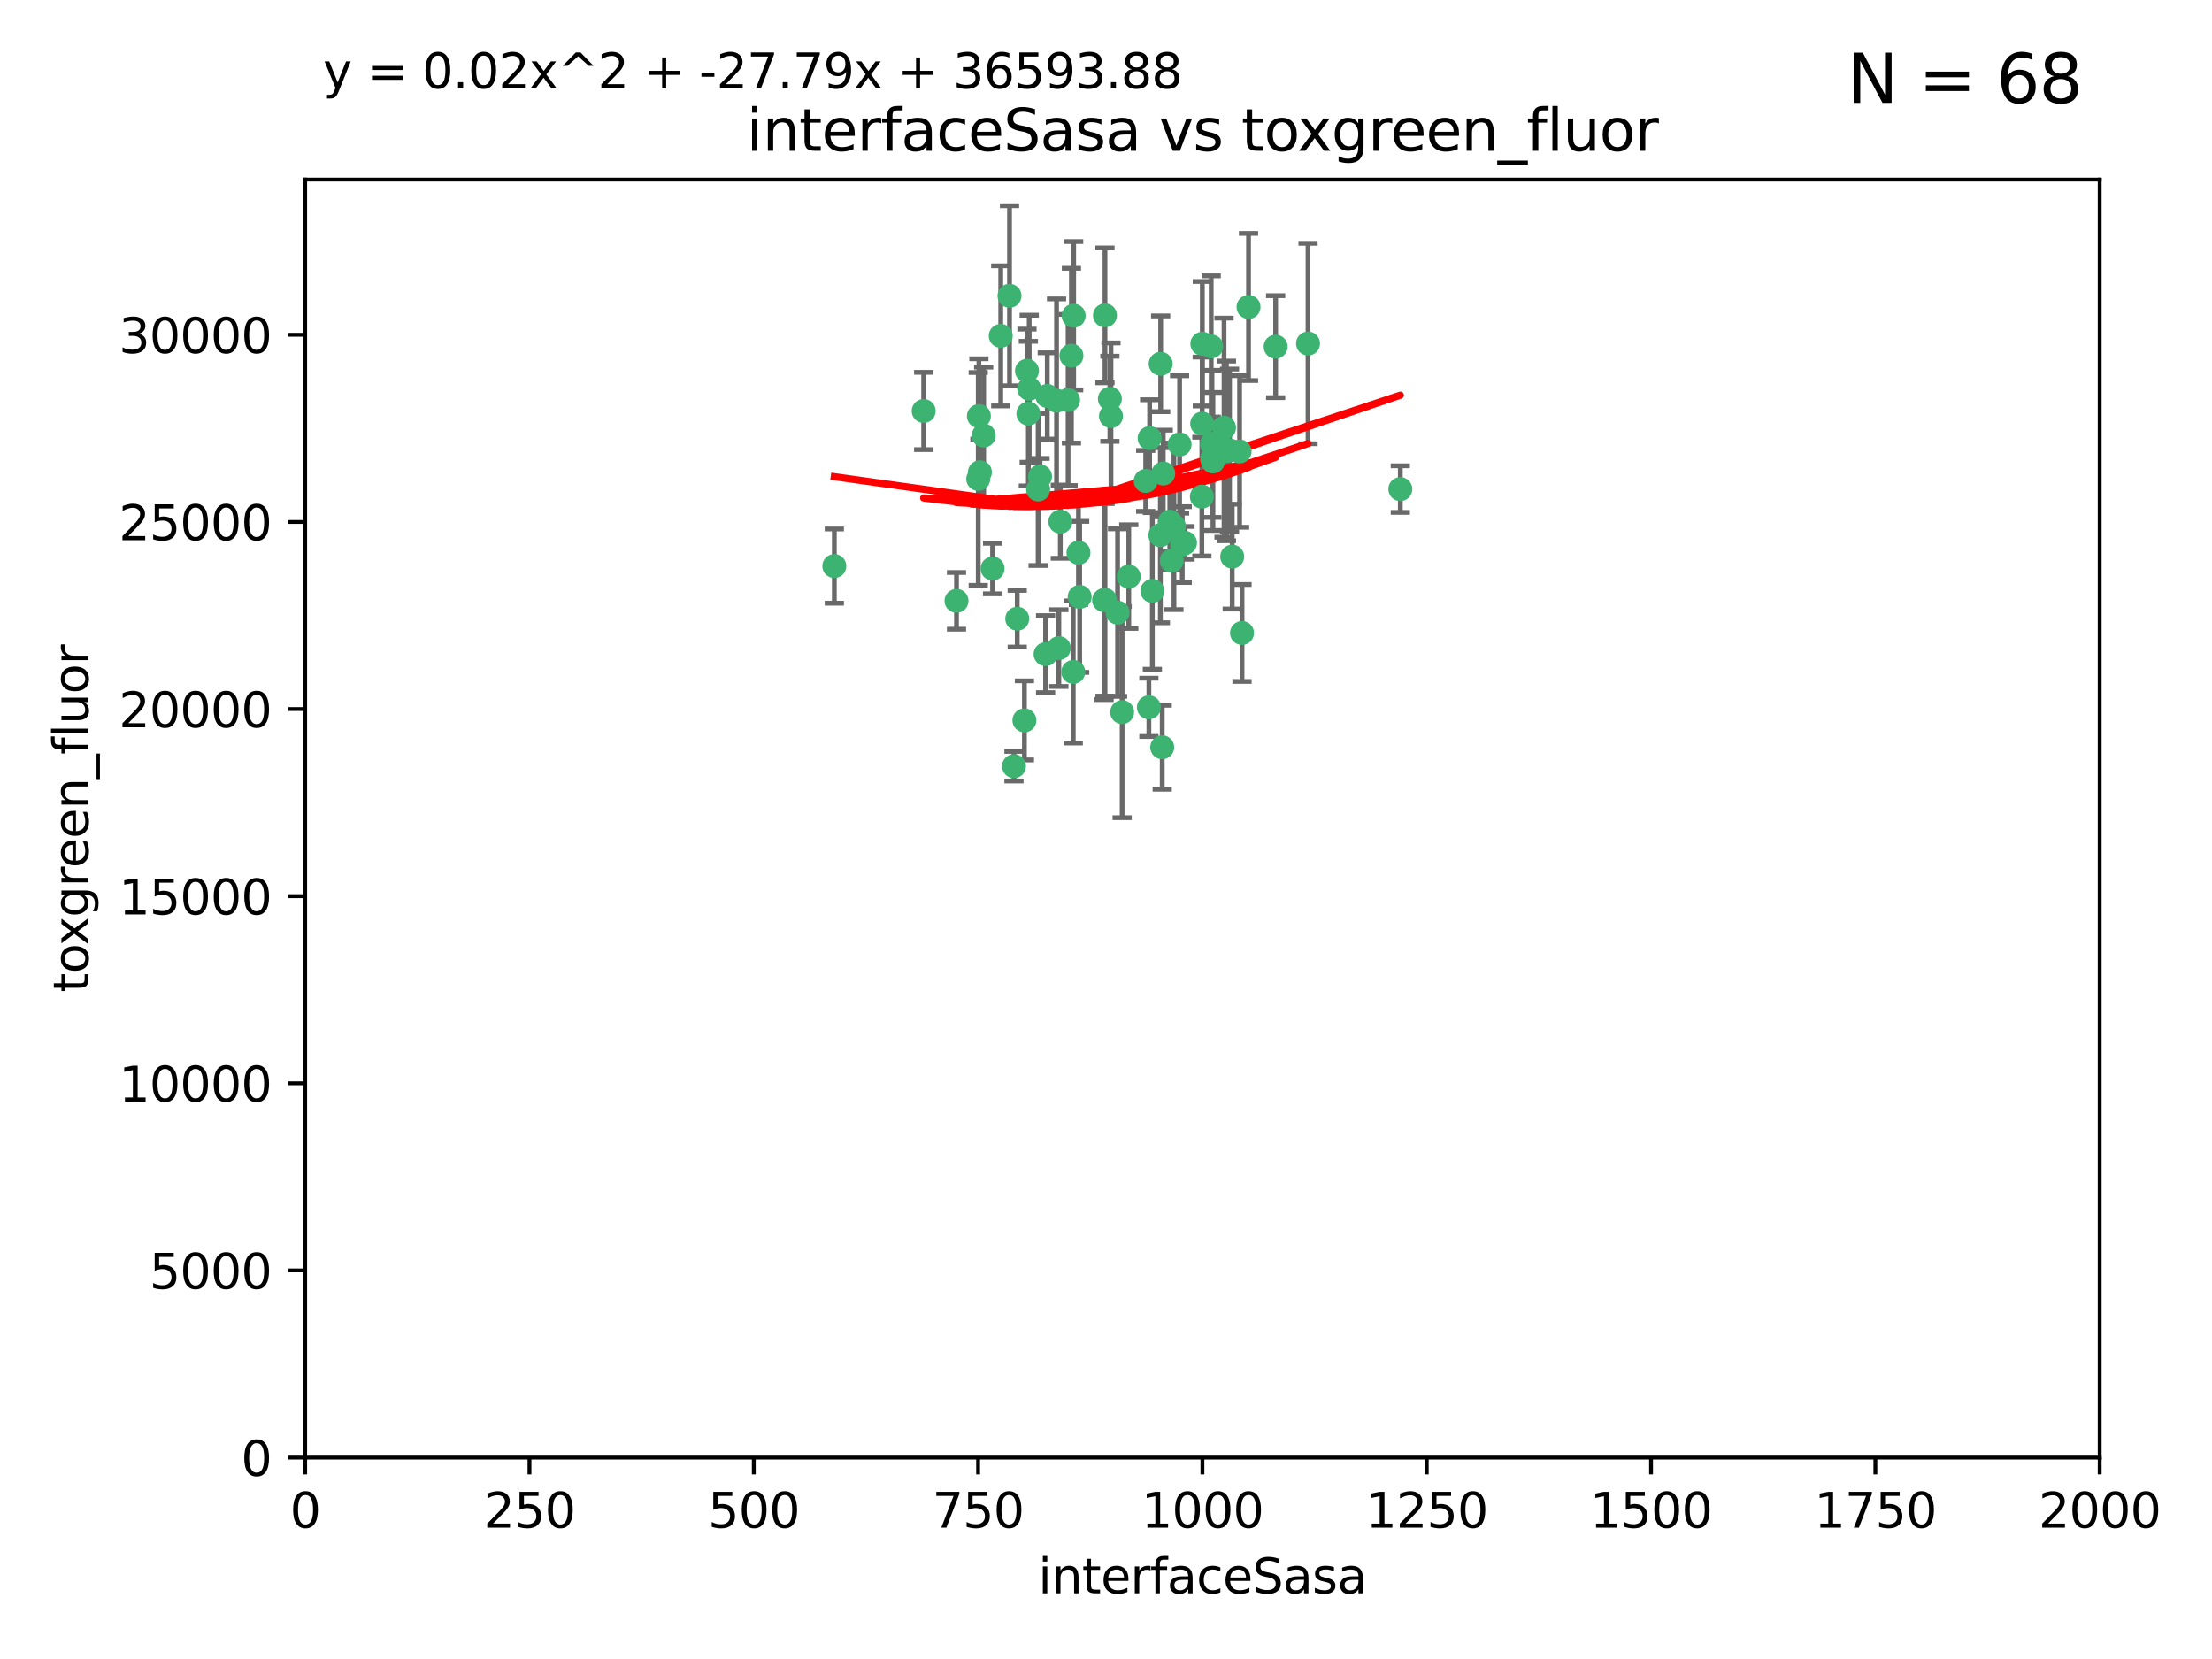 <?xml version="1.0" encoding="utf-8" standalone="no"?>
<!DOCTYPE svg PUBLIC "-//W3C//DTD SVG 1.1//EN"
  "http://www.w3.org/Graphics/SVG/1.1/DTD/svg11.dtd">
<svg xmlns:xlink="http://www.w3.org/1999/xlink" width="460.8pt" height="345.6pt" viewBox="0 0 460.8 345.6" xmlns="http://www.w3.org/2000/svg" version="1.1">
 <defs>
  <style type="text/css">*{stroke-linejoin: round; stroke-linecap: butt}</style>
 </defs>
 <g id="figure_1">
  <g id="patch_1">
   <path d="M 0 345.6 
L 460.8 345.6 
L 460.8 0 
L 0 0 
z
" style="fill: #ffffff"/>
  </g>
  <g id="axes_1">
   <g id="patch_2">
    <path d="M 63.571 303.64 
L 437.4 303.64 
L 437.4 37.411 
L 63.571 37.411 
z
" style="fill: #ffffff"/>
   </g>
   <g id="PathCollection_1">
    <defs>
     <path id="m7aaf7d4203" d="M 0 1.118 
C 0.297 1.118 0.581 1 0.791 0.791 
C 1 0.581 1.118 0.297 1.118 0 
C 1.118 -0.297 1 -0.581 0.791 -0.791 
C 0.581 -1 0.297 -1.118 0 -1.118 
C -0.297 -1.118 -0.581 -1 -0.791 -0.791 
C -1 -0.581 -1.118 -0.297 -1.118 0 
C -1.118 0.297 -1 0.581 -0.791 0.791 
C -0.581 1 -0.297 1.118 0 1.118 
z
" style="stroke: #3cb371"/>
    </defs>
    <g clip-path="url(#p9180a343c2)">
     <use xlink:href="#m7aaf7d4203" x="243.693" y="108.677" style="fill: #3cb371; stroke: #3cb371"/>
     <use xlink:href="#m7aaf7d4203" x="272.484" y="71.562" style="fill: #3cb371; stroke: #3cb371"/>
     <use xlink:href="#m7aaf7d4203" x="242.323" y="98.642" style="fill: #3cb371; stroke: #3cb371"/>
     <use xlink:href="#m7aaf7d4203" x="231.435" y="86.676" style="fill: #3cb371; stroke: #3cb371"/>
     <use xlink:href="#m7aaf7d4203" x="239.489" y="91.274" style="fill: #3cb371; stroke: #3cb371"/>
     <use xlink:href="#m7aaf7d4203" x="250.437" y="88.246" style="fill: #3cb371; stroke: #3cb371"/>
     <use xlink:href="#m7aaf7d4203" x="218.168" y="82.485" style="fill: #3cb371; stroke: #3cb371"/>
     <use xlink:href="#m7aaf7d4203" x="265.738" y="72.221" style="fill: #3cb371; stroke: #3cb371"/>
     <use xlink:href="#m7aaf7d4203" x="254.987" y="89.097" style="fill: #3cb371; stroke: #3cb371"/>
     <use xlink:href="#m7aaf7d4203" x="220.886" y="108.676" style="fill: #3cb371; stroke: #3cb371"/>
     <use xlink:href="#m7aaf7d4203" x="214.404" y="80.98" style="fill: #3cb371; stroke: #3cb371"/>
     <use xlink:href="#m7aaf7d4203" x="241.787" y="75.786" style="fill: #3cb371; stroke: #3cb371"/>
     <use xlink:href="#m7aaf7d4203" x="252.312" y="72.167" style="fill: #3cb371; stroke: #3cb371"/>
     <use xlink:href="#m7aaf7d4203" x="258.229" y="94.046" style="fill: #3cb371; stroke: #3cb371"/>
     <use xlink:href="#m7aaf7d4203" x="223.66" y="65.773" style="fill: #3cb371; stroke: #3cb371"/>
     <use xlink:href="#m7aaf7d4203" x="230.194" y="124.965" style="fill: #3cb371; stroke: #3cb371"/>
     <use xlink:href="#m7aaf7d4203" x="246.284" y="113.441" style="fill: #3cb371; stroke: #3cb371"/>
     <use xlink:href="#m7aaf7d4203" x="255.489" y="93.933" style="fill: #3cb371; stroke: #3cb371"/>
     <use xlink:href="#m7aaf7d4203" x="252.676" y="96.129" style="fill: #3cb371; stroke: #3cb371"/>
     <use xlink:href="#m7aaf7d4203" x="256.689" y="115.953" style="fill: #3cb371; stroke: #3cb371"/>
     <use xlink:href="#m7aaf7d4203" x="244.553" y="109.646" style="fill: #3cb371; stroke: #3cb371"/>
     <use xlink:href="#m7aaf7d4203" x="250.368" y="103.453" style="fill: #3cb371; stroke: #3cb371"/>
     <use xlink:href="#m7aaf7d4203" x="230.187" y="65.701" style="fill: #3cb371; stroke: #3cb371"/>
     <use xlink:href="#m7aaf7d4203" x="240.054" y="123.098" style="fill: #3cb371; stroke: #3cb371"/>
     <use xlink:href="#m7aaf7d4203" x="246.854" y="113.087" style="fill: #3cb371; stroke: #3cb371"/>
     <use xlink:href="#m7aaf7d4203" x="223.198" y="74.096" style="fill: #3cb371; stroke: #3cb371"/>
     <use xlink:href="#m7aaf7d4203" x="258.734" y="131.86" style="fill: #3cb371; stroke: #3cb371"/>
     <use xlink:href="#m7aaf7d4203" x="256.134" y="93.812" style="fill: #3cb371; stroke: #3cb371"/>
     <use xlink:href="#m7aaf7d4203" x="233.762" y="148.348" style="fill: #3cb371; stroke: #3cb371"/>
     <use xlink:href="#m7aaf7d4203" x="235.142" y="120.112" style="fill: #3cb371; stroke: #3cb371"/>
     <use xlink:href="#m7aaf7d4203" x="220.097" y="83.475" style="fill: #3cb371; stroke: #3cb371"/>
     <use xlink:href="#m7aaf7d4203" x="241.725" y="111.491" style="fill: #3cb371; stroke: #3cb371"/>
     <use xlink:href="#m7aaf7d4203" x="238.669" y="100.184" style="fill: #3cb371; stroke: #3cb371"/>
     <use xlink:href="#m7aaf7d4203" x="252.51" y="95.627" style="fill: #3cb371; stroke: #3cb371"/>
     <use xlink:href="#m7aaf7d4203" x="206.772" y="118.44" style="fill: #3cb371; stroke: #3cb371"/>
     <use xlink:href="#m7aaf7d4203" x="244.091" y="116.779" style="fill: #3cb371; stroke: #3cb371"/>
     <use xlink:href="#m7aaf7d4203" x="211.908" y="128.887" style="fill: #3cb371; stroke: #3cb371"/>
     <use xlink:href="#m7aaf7d4203" x="231.211" y="83.072" style="fill: #3cb371; stroke: #3cb371"/>
     <use xlink:href="#m7aaf7d4203" x="214.228" y="86.165" style="fill: #3cb371; stroke: #3cb371"/>
     <use xlink:href="#m7aaf7d4203" x="213.404" y="150.071" style="fill: #3cb371; stroke: #3cb371"/>
     <use xlink:href="#m7aaf7d4203" x="204.131" y="98.37" style="fill: #3cb371; stroke: #3cb371"/>
     <use xlink:href="#m7aaf7d4203" x="245.731" y="92.588" style="fill: #3cb371; stroke: #3cb371"/>
     <use xlink:href="#m7aaf7d4203" x="216.658" y="99.258" style="fill: #3cb371; stroke: #3cb371"/>
     <use xlink:href="#m7aaf7d4203" x="204.916" y="90.728" style="fill: #3cb371; stroke: #3cb371"/>
     <use xlink:href="#m7aaf7d4203" x="192.417" y="85.613" style="fill: #3cb371; stroke: #3cb371"/>
     <use xlink:href="#m7aaf7d4203" x="222.501" y="83.327" style="fill: #3cb371; stroke: #3cb371"/>
     <use xlink:href="#m7aaf7d4203" x="291.711" y="101.886" style="fill: #3cb371; stroke: #3cb371"/>
     <use xlink:href="#m7aaf7d4203" x="224.916" y="124.337" style="fill: #3cb371; stroke: #3cb371"/>
     <use xlink:href="#m7aaf7d4203" x="260.091" y="63.953" style="fill: #3cb371; stroke: #3cb371"/>
     <use xlink:href="#m7aaf7d4203" x="250.465" y="71.61" style="fill: #3cb371; stroke: #3cb371"/>
     <use xlink:href="#m7aaf7d4203" x="199.256" y="125.166" style="fill: #3cb371; stroke: #3cb371"/>
     <use xlink:href="#m7aaf7d4203" x="216.26" y="101.961" style="fill: #3cb371; stroke: #3cb371"/>
     <use xlink:href="#m7aaf7d4203" x="220.577" y="135.009" style="fill: #3cb371; stroke: #3cb371"/>
     <use xlink:href="#m7aaf7d4203" x="242.11" y="155.667" style="fill: #3cb371; stroke: #3cb371"/>
     <use xlink:href="#m7aaf7d4203" x="223.577" y="139.974" style="fill: #3cb371; stroke: #3cb371"/>
     <use xlink:href="#m7aaf7d4203" x="208.473" y="69.968" style="fill: #3cb371; stroke: #3cb371"/>
     <use xlink:href="#m7aaf7d4203" x="203.92" y="86.674" style="fill: #3cb371; stroke: #3cb371"/>
     <use xlink:href="#m7aaf7d4203" x="239.332" y="147.35" style="fill: #3cb371; stroke: #3cb371"/>
     <use xlink:href="#m7aaf7d4203" x="210.301" y="61.614" style="fill: #3cb371; stroke: #3cb371"/>
     <use xlink:href="#m7aaf7d4203" x="252.476" y="92.47" style="fill: #3cb371; stroke: #3cb371"/>
     <use xlink:href="#m7aaf7d4203" x="224.662" y="115.142" style="fill: #3cb371; stroke: #3cb371"/>
     <use xlink:href="#m7aaf7d4203" x="203.785" y="99.771" style="fill: #3cb371; stroke: #3cb371"/>
     <use xlink:href="#m7aaf7d4203" x="213.94" y="77.242" style="fill: #3cb371; stroke: #3cb371"/>
     <use xlink:href="#m7aaf7d4203" x="211.23" y="159.611" style="fill: #3cb371; stroke: #3cb371"/>
     <use xlink:href="#m7aaf7d4203" x="232.811" y="127.616" style="fill: #3cb371; stroke: #3cb371"/>
     <use xlink:href="#m7aaf7d4203" x="229.998" y="125.024" style="fill: #3cb371; stroke: #3cb371"/>
     <use xlink:href="#m7aaf7d4203" x="217.815" y="136.272" style="fill: #3cb371; stroke: #3cb371"/>
     <use xlink:href="#m7aaf7d4203" x="173.806" y="117.924" style="fill: #3cb371; stroke: #3cb371"/>
    </g>
   </g>
   <g id="matplotlib.axis_1">
    <g id="xtick_1">
     <g id="line2d_1">
      <defs>
       <path id="m42997b1747" d="M 0 0 
L 0 3.5 
" style="stroke: #000000; stroke-width: 0.8"/>
      </defs>
      <g>
       <use xlink:href="#m42997b1747" x="63.571" y="303.64" style="stroke: #000000; stroke-width: 0.8"/>
      </g>
     </g>
     <g id="text_1">
      <!-- 0 -->
      <g transform="translate(60.39 318.238)scale(0.1 -0.1)">
       <defs>
        <path id="DejaVuSans-30" d="M 2034 4250 
Q 1547 4250 1301 3770 
Q 1056 3291 1056 2328 
Q 1056 1369 1301 889 
Q 1547 409 2034 409 
Q 2525 409 2770 889 
Q 3016 1369 3016 2328 
Q 3016 3291 2770 3770 
Q 2525 4250 2034 4250 
z
M 2034 4750 
Q 2819 4750 3233 4129 
Q 3647 3509 3647 2328 
Q 3647 1150 3233 529 
Q 2819 -91 2034 -91 
Q 1250 -91 836 529 
Q 422 1150 422 2328 
Q 422 3509 836 4129 
Q 1250 4750 2034 4750 
z
" transform="scale(0.016)"/>
       </defs>
       <use xlink:href="#DejaVuSans-30"/>
      </g>
     </g>
    </g>
    <g id="xtick_2">
     <g id="line2d_2">
      <g>
       <use xlink:href="#m42997b1747" x="110.3" y="303.64" style="stroke: #000000; stroke-width: 0.8"/>
      </g>
     </g>
     <g id="text_2">
      <!-- 250 -->
      <g transform="translate(100.756 318.238)scale(0.1 -0.1)">
       <defs>
        <path id="DejaVuSans-32" d="M 1228 531 
L 3431 531 
L 3431 0 
L 469 0 
L 469 531 
Q 828 903 1448 1529 
Q 2069 2156 2228 2338 
Q 2531 2678 2651 2914 
Q 2772 3150 2772 3378 
Q 2772 3750 2511 3984 
Q 2250 4219 1831 4219 
Q 1534 4219 1204 4116 
Q 875 4013 500 3803 
L 500 4441 
Q 881 4594 1212 4672 
Q 1544 4750 1819 4750 
Q 2544 4750 2975 4387 
Q 3406 4025 3406 3419 
Q 3406 3131 3298 2873 
Q 3191 2616 2906 2266 
Q 2828 2175 2409 1742 
Q 1991 1309 1228 531 
z
" transform="scale(0.016)"/>
        <path id="DejaVuSans-35" d="M 691 4666 
L 3169 4666 
L 3169 4134 
L 1269 4134 
L 1269 2991 
Q 1406 3038 1543 3061 
Q 1681 3084 1819 3084 
Q 2600 3084 3056 2656 
Q 3513 2228 3513 1497 
Q 3513 744 3044 326 
Q 2575 -91 1722 -91 
Q 1428 -91 1123 -41 
Q 819 9 494 109 
L 494 744 
Q 775 591 1075 516 
Q 1375 441 1709 441 
Q 2250 441 2565 725 
Q 2881 1009 2881 1497 
Q 2881 1984 2565 2268 
Q 2250 2553 1709 2553 
Q 1456 2553 1204 2497 
Q 953 2441 691 2322 
L 691 4666 
z
" transform="scale(0.016)"/>
       </defs>
       <use xlink:href="#DejaVuSans-32"/>
       <use xlink:href="#DejaVuSans-35" x="63.623"/>
       <use xlink:href="#DejaVuSans-30" x="127.246"/>
      </g>
     </g>
    </g>
    <g id="xtick_3">
     <g id="line2d_3">
      <g>
       <use xlink:href="#m42997b1747" x="157.028" y="303.64" style="stroke: #000000; stroke-width: 0.8"/>
      </g>
     </g>
     <g id="text_3">
      <!-- 500 -->
      <g transform="translate(147.485 318.238)scale(0.1 -0.1)">
       <use xlink:href="#DejaVuSans-35"/>
       <use xlink:href="#DejaVuSans-30" x="63.623"/>
       <use xlink:href="#DejaVuSans-30" x="127.246"/>
      </g>
     </g>
    </g>
    <g id="xtick_4">
     <g id="line2d_4">
      <g>
       <use xlink:href="#m42997b1747" x="203.757" y="303.64" style="stroke: #000000; stroke-width: 0.8"/>
      </g>
     </g>
     <g id="text_4">
      <!-- 750 -->
      <g transform="translate(194.213 318.238)scale(0.1 -0.1)">
       <defs>
        <path id="DejaVuSans-37" d="M 525 4666 
L 3525 4666 
L 3525 4397 
L 1831 0 
L 1172 0 
L 2766 4134 
L 525 4134 
L 525 4666 
z
" transform="scale(0.016)"/>
       </defs>
       <use xlink:href="#DejaVuSans-37"/>
       <use xlink:href="#DejaVuSans-35" x="63.623"/>
       <use xlink:href="#DejaVuSans-30" x="127.246"/>
      </g>
     </g>
    </g>
    <g id="xtick_5">
     <g id="line2d_5">
      <g>
       <use xlink:href="#m42997b1747" x="250.486" y="303.64" style="stroke: #000000; stroke-width: 0.8"/>
      </g>
     </g>
     <g id="text_5">
      <!-- 1000 -->
      <g transform="translate(237.761 318.238)scale(0.1 -0.1)">
       <defs>
        <path id="DejaVuSans-31" d="M 794 531 
L 1825 531 
L 1825 4091 
L 703 3866 
L 703 4441 
L 1819 4666 
L 2450 4666 
L 2450 531 
L 3481 531 
L 3481 0 
L 794 0 
L 794 531 
z
" transform="scale(0.016)"/>
       </defs>
       <use xlink:href="#DejaVuSans-31"/>
       <use xlink:href="#DejaVuSans-30" x="63.623"/>
       <use xlink:href="#DejaVuSans-30" x="127.246"/>
       <use xlink:href="#DejaVuSans-30" x="190.869"/>
      </g>
     </g>
    </g>
    <g id="xtick_6">
     <g id="line2d_6">
      <g>
       <use xlink:href="#m42997b1747" x="297.214" y="303.64" style="stroke: #000000; stroke-width: 0.8"/>
      </g>
     </g>
     <g id="text_6">
      <!-- 1250 -->
      <g transform="translate(284.489 318.238)scale(0.1 -0.1)">
       <use xlink:href="#DejaVuSans-31"/>
       <use xlink:href="#DejaVuSans-32" x="63.623"/>
       <use xlink:href="#DejaVuSans-35" x="127.246"/>
       <use xlink:href="#DejaVuSans-30" x="190.869"/>
      </g>
     </g>
    </g>
    <g id="xtick_7">
     <g id="line2d_7">
      <g>
       <use xlink:href="#m42997b1747" x="343.943" y="303.64" style="stroke: #000000; stroke-width: 0.8"/>
      </g>
     </g>
     <g id="text_7">
      <!-- 1500 -->
      <g transform="translate(331.218 318.238)scale(0.1 -0.1)">
       <use xlink:href="#DejaVuSans-31"/>
       <use xlink:href="#DejaVuSans-35" x="63.623"/>
       <use xlink:href="#DejaVuSans-30" x="127.246"/>
       <use xlink:href="#DejaVuSans-30" x="190.869"/>
      </g>
     </g>
    </g>
    <g id="xtick_8">
     <g id="line2d_8">
      <g>
       <use xlink:href="#m42997b1747" x="390.671" y="303.64" style="stroke: #000000; stroke-width: 0.8"/>
      </g>
     </g>
     <g id="text_8">
      <!-- 1750 -->
      <g transform="translate(377.946 318.238)scale(0.1 -0.1)">
       <use xlink:href="#DejaVuSans-31"/>
       <use xlink:href="#DejaVuSans-37" x="63.623"/>
       <use xlink:href="#DejaVuSans-35" x="127.246"/>
       <use xlink:href="#DejaVuSans-30" x="190.869"/>
      </g>
     </g>
    </g>
    <g id="xtick_9">
     <g id="line2d_9">
      <g>
       <use xlink:href="#m42997b1747" x="437.4" y="303.64" style="stroke: #000000; stroke-width: 0.8"/>
      </g>
     </g>
     <g id="text_9">
      <!-- 2000 -->
      <g transform="translate(424.675 318.238)scale(0.1 -0.1)">
       <use xlink:href="#DejaVuSans-32"/>
       <use xlink:href="#DejaVuSans-30" x="63.623"/>
       <use xlink:href="#DejaVuSans-30" x="127.246"/>
       <use xlink:href="#DejaVuSans-30" x="190.869"/>
      </g>
     </g>
    </g>
    <g id="text_10">
     <!-- interfaceSasa -->
     <g transform="translate(216.279 331.917)scale(0.1 -0.1)">
      <defs>
       <path id="DejaVuSans-69" d="M 603 3500 
L 1178 3500 
L 1178 0 
L 603 0 
L 603 3500 
z
M 603 4863 
L 1178 4863 
L 1178 4134 
L 603 4134 
L 603 4863 
z
" transform="scale(0.016)"/>
       <path id="DejaVuSans-6e" d="M 3513 2113 
L 3513 0 
L 2938 0 
L 2938 2094 
Q 2938 2591 2744 2837 
Q 2550 3084 2163 3084 
Q 1697 3084 1428 2787 
Q 1159 2491 1159 1978 
L 1159 0 
L 581 0 
L 581 3500 
L 1159 3500 
L 1159 2956 
Q 1366 3272 1645 3428 
Q 1925 3584 2291 3584 
Q 2894 3584 3203 3211 
Q 3513 2838 3513 2113 
z
" transform="scale(0.016)"/>
       <path id="DejaVuSans-74" d="M 1172 4494 
L 1172 3500 
L 2356 3500 
L 2356 3053 
L 1172 3053 
L 1172 1153 
Q 1172 725 1289 603 
Q 1406 481 1766 481 
L 2356 481 
L 2356 0 
L 1766 0 
Q 1100 0 847 248 
Q 594 497 594 1153 
L 594 3053 
L 172 3053 
L 172 3500 
L 594 3500 
L 594 4494 
L 1172 4494 
z
" transform="scale(0.016)"/>
       <path id="DejaVuSans-65" d="M 3597 1894 
L 3597 1613 
L 953 1613 
Q 991 1019 1311 708 
Q 1631 397 2203 397 
Q 2534 397 2845 478 
Q 3156 559 3463 722 
L 3463 178 
Q 3153 47 2828 -22 
Q 2503 -91 2169 -91 
Q 1331 -91 842 396 
Q 353 884 353 1716 
Q 353 2575 817 3079 
Q 1281 3584 2069 3584 
Q 2775 3584 3186 3129 
Q 3597 2675 3597 1894 
z
M 3022 2063 
Q 3016 2534 2758 2815 
Q 2500 3097 2075 3097 
Q 1594 3097 1305 2825 
Q 1016 2553 972 2059 
L 3022 2063 
z
" transform="scale(0.016)"/>
       <path id="DejaVuSans-72" d="M 2631 2963 
Q 2534 3019 2420 3045 
Q 2306 3072 2169 3072 
Q 1681 3072 1420 2755 
Q 1159 2438 1159 1844 
L 1159 0 
L 581 0 
L 581 3500 
L 1159 3500 
L 1159 2956 
Q 1341 3275 1631 3429 
Q 1922 3584 2338 3584 
Q 2397 3584 2469 3576 
Q 2541 3569 2628 3553 
L 2631 2963 
z
" transform="scale(0.016)"/>
       <path id="DejaVuSans-66" d="M 2375 4863 
L 2375 4384 
L 1825 4384 
Q 1516 4384 1395 4259 
Q 1275 4134 1275 3809 
L 1275 3500 
L 2222 3500 
L 2222 3053 
L 1275 3053 
L 1275 0 
L 697 0 
L 697 3053 
L 147 3053 
L 147 3500 
L 697 3500 
L 697 3744 
Q 697 4328 969 4595 
Q 1241 4863 1831 4863 
L 2375 4863 
z
" transform="scale(0.016)"/>
       <path id="DejaVuSans-61" d="M 2194 1759 
Q 1497 1759 1228 1600 
Q 959 1441 959 1056 
Q 959 750 1161 570 
Q 1363 391 1709 391 
Q 2188 391 2477 730 
Q 2766 1069 2766 1631 
L 2766 1759 
L 2194 1759 
z
M 3341 1997 
L 3341 0 
L 2766 0 
L 2766 531 
Q 2569 213 2275 61 
Q 1981 -91 1556 -91 
Q 1019 -91 701 211 
Q 384 513 384 1019 
Q 384 1609 779 1909 
Q 1175 2209 1959 2209 
L 2766 2209 
L 2766 2266 
Q 2766 2663 2505 2880 
Q 2244 3097 1772 3097 
Q 1472 3097 1187 3025 
Q 903 2953 641 2809 
L 641 3341 
Q 956 3463 1253 3523 
Q 1550 3584 1831 3584 
Q 2591 3584 2966 3190 
Q 3341 2797 3341 1997 
z
" transform="scale(0.016)"/>
       <path id="DejaVuSans-63" d="M 3122 3366 
L 3122 2828 
Q 2878 2963 2633 3030 
Q 2388 3097 2138 3097 
Q 1578 3097 1268 2742 
Q 959 2388 959 1747 
Q 959 1106 1268 751 
Q 1578 397 2138 397 
Q 2388 397 2633 464 
Q 2878 531 3122 666 
L 3122 134 
Q 2881 22 2623 -34 
Q 2366 -91 2075 -91 
Q 1284 -91 818 406 
Q 353 903 353 1747 
Q 353 2603 823 3093 
Q 1294 3584 2113 3584 
Q 2378 3584 2631 3529 
Q 2884 3475 3122 3366 
z
" transform="scale(0.016)"/>
       <path id="DejaVuSans-53" d="M 3425 4513 
L 3425 3897 
Q 3066 4069 2747 4153 
Q 2428 4238 2131 4238 
Q 1616 4238 1336 4038 
Q 1056 3838 1056 3469 
Q 1056 3159 1242 3001 
Q 1428 2844 1947 2747 
L 2328 2669 
Q 3034 2534 3370 2195 
Q 3706 1856 3706 1288 
Q 3706 609 3251 259 
Q 2797 -91 1919 -91 
Q 1588 -91 1214 -16 
Q 841 59 441 206 
L 441 856 
Q 825 641 1194 531 
Q 1563 422 1919 422 
Q 2459 422 2753 634 
Q 3047 847 3047 1241 
Q 3047 1584 2836 1778 
Q 2625 1972 2144 2069 
L 1759 2144 
Q 1053 2284 737 2584 
Q 422 2884 422 3419 
Q 422 4038 858 4394 
Q 1294 4750 2059 4750 
Q 2388 4750 2728 4690 
Q 3069 4631 3425 4513 
z
" transform="scale(0.016)"/>
       <path id="DejaVuSans-73" d="M 2834 3397 
L 2834 2853 
Q 2591 2978 2328 3040 
Q 2066 3103 1784 3103 
Q 1356 3103 1142 2972 
Q 928 2841 928 2578 
Q 928 2378 1081 2264 
Q 1234 2150 1697 2047 
L 1894 2003 
Q 2506 1872 2764 1633 
Q 3022 1394 3022 966 
Q 3022 478 2636 193 
Q 2250 -91 1575 -91 
Q 1294 -91 989 -36 
Q 684 19 347 128 
L 347 722 
Q 666 556 975 473 
Q 1284 391 1588 391 
Q 1994 391 2212 530 
Q 2431 669 2431 922 
Q 2431 1156 2273 1281 
Q 2116 1406 1581 1522 
L 1381 1569 
Q 847 1681 609 1914 
Q 372 2147 372 2553 
Q 372 3047 722 3315 
Q 1072 3584 1716 3584 
Q 2034 3584 2315 3537 
Q 2597 3491 2834 3397 
z
" transform="scale(0.016)"/>
      </defs>
      <use xlink:href="#DejaVuSans-69"/>
      <use xlink:href="#DejaVuSans-6e" x="27.783"/>
      <use xlink:href="#DejaVuSans-74" x="91.162"/>
      <use xlink:href="#DejaVuSans-65" x="130.371"/>
      <use xlink:href="#DejaVuSans-72" x="191.895"/>
      <use xlink:href="#DejaVuSans-66" x="233.008"/>
      <use xlink:href="#DejaVuSans-61" x="268.213"/>
      <use xlink:href="#DejaVuSans-63" x="329.492"/>
      <use xlink:href="#DejaVuSans-65" x="384.473"/>
      <use xlink:href="#DejaVuSans-53" x="445.996"/>
      <use xlink:href="#DejaVuSans-61" x="509.473"/>
      <use xlink:href="#DejaVuSans-73" x="570.752"/>
      <use xlink:href="#DejaVuSans-61" x="622.852"/>
     </g>
    </g>
   </g>
   <g id="matplotlib.axis_2">
    <g id="ytick_1">
     <g id="line2d_10">
      <defs>
       <path id="m559ea39657" d="M 0 0 
L -3.5 0 
" style="stroke: #000000; stroke-width: 0.8"/>
      </defs>
      <g>
       <use xlink:href="#m559ea39657" x="63.571" y="303.64" style="stroke: #000000; stroke-width: 0.8"/>
      </g>
     </g>
     <g id="text_11">
      <!-- 0 -->
      <g transform="translate(50.209 307.439)scale(0.1 -0.1)">
       <use xlink:href="#DejaVuSans-30"/>
      </g>
     </g>
    </g>
    <g id="ytick_2">
     <g id="line2d_11">
      <g>
       <use xlink:href="#m559ea39657" x="63.571" y="264.657" style="stroke: #000000; stroke-width: 0.8"/>
      </g>
     </g>
     <g id="text_12">
      <!-- 5000 -->
      <g transform="translate(31.121 268.457)scale(0.1 -0.1)">
       <use xlink:href="#DejaVuSans-35"/>
       <use xlink:href="#DejaVuSans-30" x="63.623"/>
       <use xlink:href="#DejaVuSans-30" x="127.246"/>
       <use xlink:href="#DejaVuSans-30" x="190.869"/>
      </g>
     </g>
    </g>
    <g id="ytick_3">
     <g id="line2d_12">
      <g>
       <use xlink:href="#m559ea39657" x="63.571" y="225.675" style="stroke: #000000; stroke-width: 0.8"/>
      </g>
     </g>
     <g id="text_13">
      <!-- 10000 -->
      <g transform="translate(24.759 229.474)scale(0.1 -0.1)">
       <use xlink:href="#DejaVuSans-31"/>
       <use xlink:href="#DejaVuSans-30" x="63.623"/>
       <use xlink:href="#DejaVuSans-30" x="127.246"/>
       <use xlink:href="#DejaVuSans-30" x="190.869"/>
       <use xlink:href="#DejaVuSans-30" x="254.492"/>
      </g>
     </g>
    </g>
    <g id="ytick_4">
     <g id="line2d_13">
      <g>
       <use xlink:href="#m559ea39657" x="63.571" y="186.692" style="stroke: #000000; stroke-width: 0.8"/>
      </g>
     </g>
     <g id="text_14">
      <!-- 15000 -->
      <g transform="translate(24.759 190.492)scale(0.1 -0.1)">
       <use xlink:href="#DejaVuSans-31"/>
       <use xlink:href="#DejaVuSans-35" x="63.623"/>
       <use xlink:href="#DejaVuSans-30" x="127.246"/>
       <use xlink:href="#DejaVuSans-30" x="190.869"/>
       <use xlink:href="#DejaVuSans-30" x="254.492"/>
      </g>
     </g>
    </g>
    <g id="ytick_5">
     <g id="line2d_14">
      <g>
       <use xlink:href="#m559ea39657" x="63.571" y="147.71" style="stroke: #000000; stroke-width: 0.8"/>
      </g>
     </g>
     <g id="text_15">
      <!-- 20000 -->
      <g transform="translate(24.759 151.509)scale(0.1 -0.1)">
       <use xlink:href="#DejaVuSans-32"/>
       <use xlink:href="#DejaVuSans-30" x="63.623"/>
       <use xlink:href="#DejaVuSans-30" x="127.246"/>
       <use xlink:href="#DejaVuSans-30" x="190.869"/>
       <use xlink:href="#DejaVuSans-30" x="254.492"/>
      </g>
     </g>
    </g>
    <g id="ytick_6">
     <g id="line2d_15">
      <g>
       <use xlink:href="#m559ea39657" x="63.571" y="108.727" style="stroke: #000000; stroke-width: 0.8"/>
      </g>
     </g>
     <g id="text_16">
      <!-- 25000 -->
      <g transform="translate(24.759 112.527)scale(0.1 -0.1)">
       <use xlink:href="#DejaVuSans-32"/>
       <use xlink:href="#DejaVuSans-35" x="63.623"/>
       <use xlink:href="#DejaVuSans-30" x="127.246"/>
       <use xlink:href="#DejaVuSans-30" x="190.869"/>
       <use xlink:href="#DejaVuSans-30" x="254.492"/>
      </g>
     </g>
    </g>
    <g id="ytick_7">
     <g id="line2d_16">
      <g>
       <use xlink:href="#m559ea39657" x="63.571" y="69.745" style="stroke: #000000; stroke-width: 0.8"/>
      </g>
     </g>
     <g id="text_17">
      <!-- 30000 -->
      <g transform="translate(24.759 73.544)scale(0.1 -0.1)">
       <defs>
        <path id="DejaVuSans-33" d="M 2597 2516 
Q 3050 2419 3304 2112 
Q 3559 1806 3559 1356 
Q 3559 666 3084 287 
Q 2609 -91 1734 -91 
Q 1441 -91 1130 -33 
Q 819 25 488 141 
L 488 750 
Q 750 597 1062 519 
Q 1375 441 1716 441 
Q 2309 441 2620 675 
Q 2931 909 2931 1356 
Q 2931 1769 2642 2001 
Q 2353 2234 1838 2234 
L 1294 2234 
L 1294 2753 
L 1863 2753 
Q 2328 2753 2575 2939 
Q 2822 3125 2822 3475 
Q 2822 3834 2567 4026 
Q 2313 4219 1838 4219 
Q 1578 4219 1281 4162 
Q 984 4106 628 3988 
L 628 4550 
Q 988 4650 1302 4700 
Q 1616 4750 1894 4750 
Q 2613 4750 3031 4423 
Q 3450 4097 3450 3541 
Q 3450 3153 3228 2886 
Q 3006 2619 2597 2516 
z
" transform="scale(0.016)"/>
       </defs>
       <use xlink:href="#DejaVuSans-33"/>
       <use xlink:href="#DejaVuSans-30" x="63.623"/>
       <use xlink:href="#DejaVuSans-30" x="127.246"/>
       <use xlink:href="#DejaVuSans-30" x="190.869"/>
       <use xlink:href="#DejaVuSans-30" x="254.492"/>
      </g>
     </g>
    </g>
    <g id="text_18">
     <!-- toxgreen_fluor -->
     <g transform="translate(18.401 206.72)rotate(-90)scale(0.1 -0.1)">
      <defs>
       <path id="DejaVuSans-6f" d="M 1959 3097 
Q 1497 3097 1228 2736 
Q 959 2375 959 1747 
Q 959 1119 1226 758 
Q 1494 397 1959 397 
Q 2419 397 2687 759 
Q 2956 1122 2956 1747 
Q 2956 2369 2687 2733 
Q 2419 3097 1959 3097 
z
M 1959 3584 
Q 2709 3584 3137 3096 
Q 3566 2609 3566 1747 
Q 3566 888 3137 398 
Q 2709 -91 1959 -91 
Q 1206 -91 779 398 
Q 353 888 353 1747 
Q 353 2609 779 3096 
Q 1206 3584 1959 3584 
z
" transform="scale(0.016)"/>
       <path id="DejaVuSans-78" d="M 3513 3500 
L 2247 1797 
L 3578 0 
L 2900 0 
L 1881 1375 
L 863 0 
L 184 0 
L 1544 1831 
L 300 3500 
L 978 3500 
L 1906 2253 
L 2834 3500 
L 3513 3500 
z
" transform="scale(0.016)"/>
       <path id="DejaVuSans-67" d="M 2906 1791 
Q 2906 2416 2648 2759 
Q 2391 3103 1925 3103 
Q 1463 3103 1205 2759 
Q 947 2416 947 1791 
Q 947 1169 1205 825 
Q 1463 481 1925 481 
Q 2391 481 2648 825 
Q 2906 1169 2906 1791 
z
M 3481 434 
Q 3481 -459 3084 -895 
Q 2688 -1331 1869 -1331 
Q 1566 -1331 1297 -1286 
Q 1028 -1241 775 -1147 
L 775 -588 
Q 1028 -725 1275 -790 
Q 1522 -856 1778 -856 
Q 2344 -856 2625 -561 
Q 2906 -266 2906 331 
L 2906 616 
Q 2728 306 2450 153 
Q 2172 0 1784 0 
Q 1141 0 747 490 
Q 353 981 353 1791 
Q 353 2603 747 3093 
Q 1141 3584 1784 3584 
Q 2172 3584 2450 3431 
Q 2728 3278 2906 2969 
L 2906 3500 
L 3481 3500 
L 3481 434 
z
" transform="scale(0.016)"/>
       <path id="DejaVuSans-5f" d="M 3263 -1063 
L 3263 -1509 
L -63 -1509 
L -63 -1063 
L 3263 -1063 
z
" transform="scale(0.016)"/>
       <path id="DejaVuSans-6c" d="M 603 4863 
L 1178 4863 
L 1178 0 
L 603 0 
L 603 4863 
z
" transform="scale(0.016)"/>
       <path id="DejaVuSans-75" d="M 544 1381 
L 544 3500 
L 1119 3500 
L 1119 1403 
Q 1119 906 1312 657 
Q 1506 409 1894 409 
Q 2359 409 2629 706 
Q 2900 1003 2900 1516 
L 2900 3500 
L 3475 3500 
L 3475 0 
L 2900 0 
L 2900 538 
Q 2691 219 2414 64 
Q 2138 -91 1772 -91 
Q 1169 -91 856 284 
Q 544 659 544 1381 
z
M 1991 3584 
L 1991 3584 
z
" transform="scale(0.016)"/>
      </defs>
      <use xlink:href="#DejaVuSans-74"/>
      <use xlink:href="#DejaVuSans-6f" x="39.209"/>
      <use xlink:href="#DejaVuSans-78" x="97.266"/>
      <use xlink:href="#DejaVuSans-67" x="156.445"/>
      <use xlink:href="#DejaVuSans-72" x="219.922"/>
      <use xlink:href="#DejaVuSans-65" x="258.785"/>
      <use xlink:href="#DejaVuSans-65" x="320.309"/>
      <use xlink:href="#DejaVuSans-6e" x="381.832"/>
      <use xlink:href="#DejaVuSans-5f" x="445.211"/>
      <use xlink:href="#DejaVuSans-66" x="495.211"/>
      <use xlink:href="#DejaVuSans-6c" x="530.416"/>
      <use xlink:href="#DejaVuSans-75" x="558.199"/>
      <use xlink:href="#DejaVuSans-6f" x="621.578"/>
      <use xlink:href="#DejaVuSans-72" x="682.76"/>
     </g>
    </g>
   </g>
   <g id="LineCollection_1">
    <path d="M 243.693 116.797 
L 243.693 100.557 
" clip-path="url(#p9180a343c2)" style="fill: none; stroke: #696969"/>
    <path d="M 272.484 92.434 
L 272.484 50.691 
" clip-path="url(#p9180a343c2)" style="fill: none; stroke: #696969"/>
    <path d="M 242.323 107.67 
L 242.323 89.613 
" clip-path="url(#p9180a343c2)" style="fill: none; stroke: #696969"/>
    <path d="M 231.435 101.908 
L 231.435 71.444 
" clip-path="url(#p9180a343c2)" style="fill: none; stroke: #696969"/>
    <path d="M 239.489 99.274 
L 239.489 83.274 
" clip-path="url(#p9180a343c2)" style="fill: none; stroke: #696969"/>
    <path d="M 250.437 102.106 
L 250.437 74.386 
" clip-path="url(#p9180a343c2)" style="fill: none; stroke: #696969"/>
    <path d="M 218.168 91.472 
L 218.168 73.498 
" clip-path="url(#p9180a343c2)" style="fill: none; stroke: #696969"/>
    <path d="M 265.738 82.843 
L 265.738 61.598 
" clip-path="url(#p9180a343c2)" style="fill: none; stroke: #696969"/>
    <path d="M 254.987 111.917 
L 254.987 66.277 
" clip-path="url(#p9180a343c2)" style="fill: none; stroke: #696969"/>
    <path d="M 220.886 116.296 
L 220.886 101.057 
" clip-path="url(#p9180a343c2)" style="fill: none; stroke: #696969"/>
    <path d="M 214.404 96.292 
L 214.404 65.668 
" clip-path="url(#p9180a343c2)" style="fill: none; stroke: #696969"/>
    <path d="M 241.787 85.756 
L 241.787 65.815 
" clip-path="url(#p9180a343c2)" style="fill: none; stroke: #696969"/>
    <path d="M 252.312 86.871 
L 252.312 57.463 
" clip-path="url(#p9180a343c2)" style="fill: none; stroke: #696969"/>
    <path d="M 258.229 109.836 
L 258.229 78.257 
" clip-path="url(#p9180a343c2)" style="fill: none; stroke: #696969"/>
    <path d="M 223.66 81.223 
L 223.66 50.323 
" clip-path="url(#p9180a343c2)" style="fill: none; stroke: #696969"/>
    <path d="M 230.194 145.018 
L 230.194 104.912 
" clip-path="url(#p9180a343c2)" style="fill: none; stroke: #696969"/>
    <path d="M 246.284 121.337 
L 246.284 105.546 
" clip-path="url(#p9180a343c2)" style="fill: none; stroke: #696969"/>
    <path d="M 255.489 112.649 
L 255.489 75.218 
" clip-path="url(#p9180a343c2)" style="fill: none; stroke: #696969"/>
    <path d="M 252.676 110.497 
L 252.676 81.761 
" clip-path="url(#p9180a343c2)" style="fill: none; stroke: #696969"/>
    <path d="M 256.689 126.872 
L 256.689 105.035 
" clip-path="url(#p9180a343c2)" style="fill: none; stroke: #696969"/>
    <path d="M 244.553 126.988 
L 244.553 92.305 
" clip-path="url(#p9180a343c2)" style="fill: none; stroke: #696969"/>
    <path d="M 250.368 115.826 
L 250.368 91.08 
" clip-path="url(#p9180a343c2)" style="fill: none; stroke: #696969"/>
    <path d="M 230.187 79.742 
L 230.187 51.66 
" clip-path="url(#p9180a343c2)" style="fill: none; stroke: #696969"/>
    <path d="M 240.054 139.415 
L 240.054 106.782 
" clip-path="url(#p9180a343c2)" style="fill: none; stroke: #696969"/>
    <path d="M 246.854 116.499 
L 246.854 109.675 
" clip-path="url(#p9180a343c2)" style="fill: none; stroke: #696969"/>
    <path d="M 223.198 92.297 
L 223.198 55.894 
" clip-path="url(#p9180a343c2)" style="fill: none; stroke: #696969"/>
    <path d="M 258.734 141.961 
L 258.734 121.758 
" clip-path="url(#p9180a343c2)" style="fill: none; stroke: #696969"/>
    <path d="M 256.134 110.745 
L 256.134 76.878 
" clip-path="url(#p9180a343c2)" style="fill: none; stroke: #696969"/>
    <path d="M 233.762 170.344 
L 233.762 126.351 
" clip-path="url(#p9180a343c2)" style="fill: none; stroke: #696969"/>
    <path d="M 235.142 130.905 
L 235.142 109.318 
" clip-path="url(#p9180a343c2)" style="fill: none; stroke: #696969"/>
    <path d="M 220.097 104.677 
L 220.097 62.273 
" clip-path="url(#p9180a343c2)" style="fill: none; stroke: #696969"/>
    <path d="M 241.725 129.731 
L 241.725 93.252 
" clip-path="url(#p9180a343c2)" style="fill: none; stroke: #696969"/>
    <path d="M 238.669 106.525 
L 238.669 93.844 
" clip-path="url(#p9180a343c2)" style="fill: none; stroke: #696969"/>
    <path d="M 252.51 99.275 
L 252.51 91.979 
" clip-path="url(#p9180a343c2)" style="fill: none; stroke: #696969"/>
    <path d="M 206.772 123.705 
L 206.772 113.176 
" clip-path="url(#p9180a343c2)" style="fill: none; stroke: #696969"/>
    <path d="M 244.091 118.632 
L 244.091 114.926 
" clip-path="url(#p9180a343c2)" style="fill: none; stroke: #696969"/>
    <path d="M 211.908 134.795 
L 211.908 122.98 
" clip-path="url(#p9180a343c2)" style="fill: none; stroke: #696969"/>
    <path d="M 231.211 91.937 
L 231.211 74.207 
" clip-path="url(#p9180a343c2)" style="fill: none; stroke: #696969"/>
    <path d="M 214.228 101.228 
L 214.228 71.102 
" clip-path="url(#p9180a343c2)" style="fill: none; stroke: #696969"/>
    <path d="M 213.404 158.308 
L 213.404 141.834 
" clip-path="url(#p9180a343c2)" style="fill: none; stroke: #696969"/>
    <path d="M 204.131 105.271 
L 204.131 91.469 
" clip-path="url(#p9180a343c2)" style="fill: none; stroke: #696969"/>
    <path d="M 245.731 106.902 
L 245.731 78.274 
" clip-path="url(#p9180a343c2)" style="fill: none; stroke: #696969"/>
    <path d="M 216.658 103.014 
L 216.658 95.503 
" clip-path="url(#p9180a343c2)" style="fill: none; stroke: #696969"/>
    <path d="M 204.916 104.986 
L 204.916 76.471 
" clip-path="url(#p9180a343c2)" style="fill: none; stroke: #696969"/>
    <path d="M 192.417 93.665 
L 192.417 77.561 
" clip-path="url(#p9180a343c2)" style="fill: none; stroke: #696969"/>
    <path d="M 222.501 101.154 
L 222.501 65.5 
" clip-path="url(#p9180a343c2)" style="fill: none; stroke: #696969"/>
    <path d="M 291.711 106.741 
L 291.711 97.032 
" clip-path="url(#p9180a343c2)" style="fill: none; stroke: #696969"/>
    <path d="M 224.916 140.07 
L 224.916 108.604 
" clip-path="url(#p9180a343c2)" style="fill: none; stroke: #696969"/>
    <path d="M 260.091 79.275 
L 260.091 48.63 
" clip-path="url(#p9180a343c2)" style="fill: none; stroke: #696969"/>
    <path d="M 250.465 84.576 
L 250.465 58.645 
" clip-path="url(#p9180a343c2)" style="fill: none; stroke: #696969"/>
    <path d="M 199.256 131.074 
L 199.256 119.258 
" clip-path="url(#p9180a343c2)" style="fill: none; stroke: #696969"/>
    <path d="M 216.26 117.799 
L 216.26 86.124 
" clip-path="url(#p9180a343c2)" style="fill: none; stroke: #696969"/>
    <path d="M 220.577 142.998 
L 220.577 127.019 
" clip-path="url(#p9180a343c2)" style="fill: none; stroke: #696969"/>
    <path d="M 242.11 164.412 
L 242.11 146.922 
" clip-path="url(#p9180a343c2)" style="fill: none; stroke: #696969"/>
    <path d="M 223.577 154.78 
L 223.577 125.169 
" clip-path="url(#p9180a343c2)" style="fill: none; stroke: #696969"/>
    <path d="M 208.473 84.559 
L 208.473 55.377 
" clip-path="url(#p9180a343c2)" style="fill: none; stroke: #696969"/>
    <path d="M 203.92 98.61 
L 203.92 74.738 
" clip-path="url(#p9180a343c2)" style="fill: none; stroke: #696969"/>
    <path d="M 239.332 153.421 
L 239.332 141.28 
" clip-path="url(#p9180a343c2)" style="fill: none; stroke: #696969"/>
    <path d="M 210.301 80.373 
L 210.301 42.855 
" clip-path="url(#p9180a343c2)" style="fill: none; stroke: #696969"/>
    <path d="M 252.476 107.782 
L 252.476 77.157 
" clip-path="url(#p9180a343c2)" style="fill: none; stroke: #696969"/>
    <path d="M 224.662 125.941 
L 224.662 104.342 
" clip-path="url(#p9180a343c2)" style="fill: none; stroke: #696969"/>
    <path d="M 203.785 121.938 
L 203.785 77.604 
" clip-path="url(#p9180a343c2)" style="fill: none; stroke: #696969"/>
    <path d="M 213.94 85.92 
L 213.94 68.563 
" clip-path="url(#p9180a343c2)" style="fill: none; stroke: #696969"/>
    <path d="M 211.23 162.693 
L 211.23 156.529 
" clip-path="url(#p9180a343c2)" style="fill: none; stroke: #696969"/>
    <path d="M 232.811 145.069 
L 232.811 110.164 
" clip-path="url(#p9180a343c2)" style="fill: none; stroke: #696969"/>
    <path d="M 229.998 145.735 
L 229.998 104.312 
" clip-path="url(#p9180a343c2)" style="fill: none; stroke: #696969"/>
    <path d="M 217.815 144.297 
L 217.815 128.247 
" clip-path="url(#p9180a343c2)" style="fill: none; stroke: #696969"/>
    <path d="M 173.806 125.655 
L 173.806 110.192 
" clip-path="url(#p9180a343c2)" style="fill: none; stroke: #696969"/>
   </g>
   <g id="line2d_17">
    <defs>
     <path id="mde975bf7e5" d="M 2 0 
L -2 -0 
" style="stroke: #696969"/>
    </defs>
    <g clip-path="url(#p9180a343c2)">
     <use xlink:href="#mde975bf7e5" x="243.693" y="116.797" style="fill: #696969; stroke: #696969"/>
     <use xlink:href="#mde975bf7e5" x="272.484" y="92.434" style="fill: #696969; stroke: #696969"/>
     <use xlink:href="#mde975bf7e5" x="242.323" y="107.67" style="fill: #696969; stroke: #696969"/>
     <use xlink:href="#mde975bf7e5" x="231.435" y="101.908" style="fill: #696969; stroke: #696969"/>
     <use xlink:href="#mde975bf7e5" x="239.489" y="99.274" style="fill: #696969; stroke: #696969"/>
     <use xlink:href="#mde975bf7e5" x="250.437" y="102.106" style="fill: #696969; stroke: #696969"/>
     <use xlink:href="#mde975bf7e5" x="218.168" y="91.472" style="fill: #696969; stroke: #696969"/>
     <use xlink:href="#mde975bf7e5" x="265.738" y="82.843" style="fill: #696969; stroke: #696969"/>
     <use xlink:href="#mde975bf7e5" x="254.987" y="111.917" style="fill: #696969; stroke: #696969"/>
     <use xlink:href="#mde975bf7e5" x="220.886" y="116.296" style="fill: #696969; stroke: #696969"/>
     <use xlink:href="#mde975bf7e5" x="214.404" y="96.292" style="fill: #696969; stroke: #696969"/>
     <use xlink:href="#mde975bf7e5" x="241.787" y="85.756" style="fill: #696969; stroke: #696969"/>
     <use xlink:href="#mde975bf7e5" x="252.312" y="86.871" style="fill: #696969; stroke: #696969"/>
     <use xlink:href="#mde975bf7e5" x="258.229" y="109.836" style="fill: #696969; stroke: #696969"/>
     <use xlink:href="#mde975bf7e5" x="223.66" y="81.223" style="fill: #696969; stroke: #696969"/>
     <use xlink:href="#mde975bf7e5" x="230.194" y="145.018" style="fill: #696969; stroke: #696969"/>
     <use xlink:href="#mde975bf7e5" x="246.284" y="121.337" style="fill: #696969; stroke: #696969"/>
     <use xlink:href="#mde975bf7e5" x="255.489" y="112.649" style="fill: #696969; stroke: #696969"/>
     <use xlink:href="#mde975bf7e5" x="252.676" y="110.497" style="fill: #696969; stroke: #696969"/>
     <use xlink:href="#mde975bf7e5" x="256.689" y="126.872" style="fill: #696969; stroke: #696969"/>
     <use xlink:href="#mde975bf7e5" x="244.553" y="126.988" style="fill: #696969; stroke: #696969"/>
     <use xlink:href="#mde975bf7e5" x="250.368" y="115.826" style="fill: #696969; stroke: #696969"/>
     <use xlink:href="#mde975bf7e5" x="230.187" y="79.742" style="fill: #696969; stroke: #696969"/>
     <use xlink:href="#mde975bf7e5" x="240.054" y="139.415" style="fill: #696969; stroke: #696969"/>
     <use xlink:href="#mde975bf7e5" x="246.854" y="116.499" style="fill: #696969; stroke: #696969"/>
     <use xlink:href="#mde975bf7e5" x="223.198" y="92.297" style="fill: #696969; stroke: #696969"/>
     <use xlink:href="#mde975bf7e5" x="258.734" y="141.961" style="fill: #696969; stroke: #696969"/>
     <use xlink:href="#mde975bf7e5" x="256.134" y="110.745" style="fill: #696969; stroke: #696969"/>
     <use xlink:href="#mde975bf7e5" x="233.762" y="170.344" style="fill: #696969; stroke: #696969"/>
     <use xlink:href="#mde975bf7e5" x="235.142" y="130.905" style="fill: #696969; stroke: #696969"/>
     <use xlink:href="#mde975bf7e5" x="220.097" y="104.677" style="fill: #696969; stroke: #696969"/>
     <use xlink:href="#mde975bf7e5" x="241.725" y="129.731" style="fill: #696969; stroke: #696969"/>
     <use xlink:href="#mde975bf7e5" x="238.669" y="106.525" style="fill: #696969; stroke: #696969"/>
     <use xlink:href="#mde975bf7e5" x="252.51" y="99.275" style="fill: #696969; stroke: #696969"/>
     <use xlink:href="#mde975bf7e5" x="206.772" y="123.705" style="fill: #696969; stroke: #696969"/>
     <use xlink:href="#mde975bf7e5" x="244.091" y="118.632" style="fill: #696969; stroke: #696969"/>
     <use xlink:href="#mde975bf7e5" x="211.908" y="134.795" style="fill: #696969; stroke: #696969"/>
     <use xlink:href="#mde975bf7e5" x="231.211" y="91.937" style="fill: #696969; stroke: #696969"/>
     <use xlink:href="#mde975bf7e5" x="214.228" y="101.228" style="fill: #696969; stroke: #696969"/>
     <use xlink:href="#mde975bf7e5" x="213.404" y="158.308" style="fill: #696969; stroke: #696969"/>
     <use xlink:href="#mde975bf7e5" x="204.131" y="105.271" style="fill: #696969; stroke: #696969"/>
     <use xlink:href="#mde975bf7e5" x="245.731" y="106.902" style="fill: #696969; stroke: #696969"/>
     <use xlink:href="#mde975bf7e5" x="216.658" y="103.014" style="fill: #696969; stroke: #696969"/>
     <use xlink:href="#mde975bf7e5" x="204.916" y="104.986" style="fill: #696969; stroke: #696969"/>
     <use xlink:href="#mde975bf7e5" x="192.417" y="93.665" style="fill: #696969; stroke: #696969"/>
     <use xlink:href="#mde975bf7e5" x="222.501" y="101.154" style="fill: #696969; stroke: #696969"/>
     <use xlink:href="#mde975bf7e5" x="291.711" y="106.741" style="fill: #696969; stroke: #696969"/>
     <use xlink:href="#mde975bf7e5" x="224.916" y="140.07" style="fill: #696969; stroke: #696969"/>
     <use xlink:href="#mde975bf7e5" x="260.091" y="79.275" style="fill: #696969; stroke: #696969"/>
     <use xlink:href="#mde975bf7e5" x="250.465" y="84.576" style="fill: #696969; stroke: #696969"/>
     <use xlink:href="#mde975bf7e5" x="199.256" y="131.074" style="fill: #696969; stroke: #696969"/>
     <use xlink:href="#mde975bf7e5" x="216.26" y="117.799" style="fill: #696969; stroke: #696969"/>
     <use xlink:href="#mde975bf7e5" x="220.577" y="142.998" style="fill: #696969; stroke: #696969"/>
     <use xlink:href="#mde975bf7e5" x="242.11" y="164.412" style="fill: #696969; stroke: #696969"/>
     <use xlink:href="#mde975bf7e5" x="223.577" y="154.78" style="fill: #696969; stroke: #696969"/>
     <use xlink:href="#mde975bf7e5" x="208.473" y="84.559" style="fill: #696969; stroke: #696969"/>
     <use xlink:href="#mde975bf7e5" x="203.92" y="98.61" style="fill: #696969; stroke: #696969"/>
     <use xlink:href="#mde975bf7e5" x="239.332" y="153.421" style="fill: #696969; stroke: #696969"/>
     <use xlink:href="#mde975bf7e5" x="210.301" y="80.373" style="fill: #696969; stroke: #696969"/>
     <use xlink:href="#mde975bf7e5" x="252.476" y="107.782" style="fill: #696969; stroke: #696969"/>
     <use xlink:href="#mde975bf7e5" x="224.662" y="125.941" style="fill: #696969; stroke: #696969"/>
     <use xlink:href="#mde975bf7e5" x="203.785" y="121.938" style="fill: #696969; stroke: #696969"/>
     <use xlink:href="#mde975bf7e5" x="213.94" y="85.92" style="fill: #696969; stroke: #696969"/>
     <use xlink:href="#mde975bf7e5" x="211.23" y="162.693" style="fill: #696969; stroke: #696969"/>
     <use xlink:href="#mde975bf7e5" x="232.811" y="145.069" style="fill: #696969; stroke: #696969"/>
     <use xlink:href="#mde975bf7e5" x="229.998" y="145.735" style="fill: #696969; stroke: #696969"/>
     <use xlink:href="#mde975bf7e5" x="217.815" y="144.297" style="fill: #696969; stroke: #696969"/>
     <use xlink:href="#mde975bf7e5" x="173.806" y="125.655" style="fill: #696969; stroke: #696969"/>
    </g>
   </g>
   <g id="line2d_18">
    <g clip-path="url(#p9180a343c2)">
     <use xlink:href="#mde975bf7e5" x="243.693" y="100.557" style="fill: #696969; stroke: #696969"/>
     <use xlink:href="#mde975bf7e5" x="272.484" y="50.691" style="fill: #696969; stroke: #696969"/>
     <use xlink:href="#mde975bf7e5" x="242.323" y="89.613" style="fill: #696969; stroke: #696969"/>
     <use xlink:href="#mde975bf7e5" x="231.435" y="71.444" style="fill: #696969; stroke: #696969"/>
     <use xlink:href="#mde975bf7e5" x="239.489" y="83.274" style="fill: #696969; stroke: #696969"/>
     <use xlink:href="#mde975bf7e5" x="250.437" y="74.386" style="fill: #696969; stroke: #696969"/>
     <use xlink:href="#mde975bf7e5" x="218.168" y="73.498" style="fill: #696969; stroke: #696969"/>
     <use xlink:href="#mde975bf7e5" x="265.738" y="61.598" style="fill: #696969; stroke: #696969"/>
     <use xlink:href="#mde975bf7e5" x="254.987" y="66.277" style="fill: #696969; stroke: #696969"/>
     <use xlink:href="#mde975bf7e5" x="220.886" y="101.057" style="fill: #696969; stroke: #696969"/>
     <use xlink:href="#mde975bf7e5" x="214.404" y="65.668" style="fill: #696969; stroke: #696969"/>
     <use xlink:href="#mde975bf7e5" x="241.787" y="65.815" style="fill: #696969; stroke: #696969"/>
     <use xlink:href="#mde975bf7e5" x="252.312" y="57.463" style="fill: #696969; stroke: #696969"/>
     <use xlink:href="#mde975bf7e5" x="258.229" y="78.257" style="fill: #696969; stroke: #696969"/>
     <use xlink:href="#mde975bf7e5" x="223.66" y="50.323" style="fill: #696969; stroke: #696969"/>
     <use xlink:href="#mde975bf7e5" x="230.194" y="104.912" style="fill: #696969; stroke: #696969"/>
     <use xlink:href="#mde975bf7e5" x="246.284" y="105.546" style="fill: #696969; stroke: #696969"/>
     <use xlink:href="#mde975bf7e5" x="255.489" y="75.218" style="fill: #696969; stroke: #696969"/>
     <use xlink:href="#mde975bf7e5" x="252.676" y="81.761" style="fill: #696969; stroke: #696969"/>
     <use xlink:href="#mde975bf7e5" x="256.689" y="105.035" style="fill: #696969; stroke: #696969"/>
     <use xlink:href="#mde975bf7e5" x="244.553" y="92.305" style="fill: #696969; stroke: #696969"/>
     <use xlink:href="#mde975bf7e5" x="250.368" y="91.08" style="fill: #696969; stroke: #696969"/>
     <use xlink:href="#mde975bf7e5" x="230.187" y="51.66" style="fill: #696969; stroke: #696969"/>
     <use xlink:href="#mde975bf7e5" x="240.054" y="106.782" style="fill: #696969; stroke: #696969"/>
     <use xlink:href="#mde975bf7e5" x="246.854" y="109.675" style="fill: #696969; stroke: #696969"/>
     <use xlink:href="#mde975bf7e5" x="223.198" y="55.894" style="fill: #696969; stroke: #696969"/>
     <use xlink:href="#mde975bf7e5" x="258.734" y="121.758" style="fill: #696969; stroke: #696969"/>
     <use xlink:href="#mde975bf7e5" x="256.134" y="76.878" style="fill: #696969; stroke: #696969"/>
     <use xlink:href="#mde975bf7e5" x="233.762" y="126.351" style="fill: #696969; stroke: #696969"/>
     <use xlink:href="#mde975bf7e5" x="235.142" y="109.318" style="fill: #696969; stroke: #696969"/>
     <use xlink:href="#mde975bf7e5" x="220.097" y="62.273" style="fill: #696969; stroke: #696969"/>
     <use xlink:href="#mde975bf7e5" x="241.725" y="93.252" style="fill: #696969; stroke: #696969"/>
     <use xlink:href="#mde975bf7e5" x="238.669" y="93.844" style="fill: #696969; stroke: #696969"/>
     <use xlink:href="#mde975bf7e5" x="252.51" y="91.979" style="fill: #696969; stroke: #696969"/>
     <use xlink:href="#mde975bf7e5" x="206.772" y="113.176" style="fill: #696969; stroke: #696969"/>
     <use xlink:href="#mde975bf7e5" x="244.091" y="114.926" style="fill: #696969; stroke: #696969"/>
     <use xlink:href="#mde975bf7e5" x="211.908" y="122.98" style="fill: #696969; stroke: #696969"/>
     <use xlink:href="#mde975bf7e5" x="231.211" y="74.207" style="fill: #696969; stroke: #696969"/>
     <use xlink:href="#mde975bf7e5" x="214.228" y="71.102" style="fill: #696969; stroke: #696969"/>
     <use xlink:href="#mde975bf7e5" x="213.404" y="141.834" style="fill: #696969; stroke: #696969"/>
     <use xlink:href="#mde975bf7e5" x="204.131" y="91.469" style="fill: #696969; stroke: #696969"/>
     <use xlink:href="#mde975bf7e5" x="245.731" y="78.274" style="fill: #696969; stroke: #696969"/>
     <use xlink:href="#mde975bf7e5" x="216.658" y="95.503" style="fill: #696969; stroke: #696969"/>
     <use xlink:href="#mde975bf7e5" x="204.916" y="76.471" style="fill: #696969; stroke: #696969"/>
     <use xlink:href="#mde975bf7e5" x="192.417" y="77.561" style="fill: #696969; stroke: #696969"/>
     <use xlink:href="#mde975bf7e5" x="222.501" y="65.5" style="fill: #696969; stroke: #696969"/>
     <use xlink:href="#mde975bf7e5" x="291.711" y="97.032" style="fill: #696969; stroke: #696969"/>
     <use xlink:href="#mde975bf7e5" x="224.916" y="108.604" style="fill: #696969; stroke: #696969"/>
     <use xlink:href="#mde975bf7e5" x="260.091" y="48.63" style="fill: #696969; stroke: #696969"/>
     <use xlink:href="#mde975bf7e5" x="250.465" y="58.645" style="fill: #696969; stroke: #696969"/>
     <use xlink:href="#mde975bf7e5" x="199.256" y="119.258" style="fill: #696969; stroke: #696969"/>
     <use xlink:href="#mde975bf7e5" x="216.26" y="86.124" style="fill: #696969; stroke: #696969"/>
     <use xlink:href="#mde975bf7e5" x="220.577" y="127.019" style="fill: #696969; stroke: #696969"/>
     <use xlink:href="#mde975bf7e5" x="242.11" y="146.922" style="fill: #696969; stroke: #696969"/>
     <use xlink:href="#mde975bf7e5" x="223.577" y="125.169" style="fill: #696969; stroke: #696969"/>
     <use xlink:href="#mde975bf7e5" x="208.473" y="55.377" style="fill: #696969; stroke: #696969"/>
     <use xlink:href="#mde975bf7e5" x="203.92" y="74.738" style="fill: #696969; stroke: #696969"/>
     <use xlink:href="#mde975bf7e5" x="239.332" y="141.28" style="fill: #696969; stroke: #696969"/>
     <use xlink:href="#mde975bf7e5" x="210.301" y="42.855" style="fill: #696969; stroke: #696969"/>
     <use xlink:href="#mde975bf7e5" x="252.476" y="77.157" style="fill: #696969; stroke: #696969"/>
     <use xlink:href="#mde975bf7e5" x="224.662" y="104.342" style="fill: #696969; stroke: #696969"/>
     <use xlink:href="#mde975bf7e5" x="203.785" y="77.604" style="fill: #696969; stroke: #696969"/>
     <use xlink:href="#mde975bf7e5" x="213.94" y="68.563" style="fill: #696969; stroke: #696969"/>
     <use xlink:href="#mde975bf7e5" x="211.23" y="156.529" style="fill: #696969; stroke: #696969"/>
     <use xlink:href="#mde975bf7e5" x="232.811" y="110.164" style="fill: #696969; stroke: #696969"/>
     <use xlink:href="#mde975bf7e5" x="229.998" y="104.312" style="fill: #696969; stroke: #696969"/>
     <use xlink:href="#mde975bf7e5" x="217.815" y="128.247" style="fill: #696969; stroke: #696969"/>
     <use xlink:href="#mde975bf7e5" x="173.806" y="110.192" style="fill: #696969; stroke: #696969"/>
    </g>
   </g>
   <g id="line2d_19">
    <path d="M 243.693 102.162 
L 272.484 92.4 
L 242.323 102.468 
L 231.435 104.381 
L 239.489 103.054 
L 250.437 100.448 
L 218.168 105.479 
L 265.738 95.26 
L 254.987 99.094 
L 220.886 105.365 
L 214.404 105.544 
L 241.787 102.584 
L 252.312 99.909 
L 258.229 98.031 
L 223.66 105.189 
L 230.194 104.542 
L 246.284 101.545 
L 255.489 98.934 
L 252.676 99.801 
L 256.689 98.546 
L 244.553 101.963 
L 250.368 100.467 
L 230.187 104.543 
L 240.054 102.942 
L 246.854 101.403 
L 223.198 105.223 
L 258.734 97.858 
L 256.134 98.727 
L 233.762 104.049 
L 235.142 103.833 
L 220.097 105.404 
L 241.725 102.597 
L 238.669 103.212 
L 252.51 99.851 
L 206.772 105.34 
L 244.091 102.071 
L 211.908 105.526 
L 231.211 104.411 
L 214.228 105.544 
L 213.404 105.543 
L 204.131 105.165 
L 245.731 101.681 
L 216.658 105.518 
L 204.916 105.222 
L 192.417 103.741 
L 222.501 105.27 
L 291.711 82.324 
L 224.916 105.09 
L 260.091 97.384 
L 250.465 100.44 
L 199.256 104.7 
L 216.26 105.526 
L 220.577 105.381 
L 242.11 102.514 
L 223.577 105.195 
L 208.473 105.424 
L 203.92 105.148 
L 239.332 103.084 
L 210.301 105.49 
L 252.476 99.861 
L 224.662 105.111 
L 203.785 105.138 
L 213.94 105.544 
L 211.23 105.513 
L 232.811 104.19 
L 229.998 104.566 
L 217.815 105.49 
L 173.806 99.305 
" clip-path="url(#p9180a343c2)" style="fill: none; stroke: #ff0000; stroke-width: 1.5; stroke-linecap: square"/>
   </g>
   <g id="line2d_20">
    <defs>
     <path id="md996b4cf44" d="M 0 2 
C 0.53 2 1.039 1.789 1.414 1.414 
C 1.789 1.039 2 0.53 2 0 
C 2 -0.53 1.789 -1.039 1.414 -1.414 
C 1.039 -1.789 0.53 -2 0 -2 
C -0.53 -2 -1.039 -1.789 -1.414 -1.414 
C -1.789 -1.039 -2 -0.53 -2 0 
C -2 0.53 -1.789 1.039 -1.414 1.414 
C -1.039 1.789 -0.53 2 0 2 
z
" style="stroke: #3cb371"/>
    </defs>
    <g clip-path="url(#p9180a343c2)">
     <use xlink:href="#md996b4cf44" x="243.693" y="108.677" style="fill: #3cb371; stroke: #3cb371"/>
     <use xlink:href="#md996b4cf44" x="272.484" y="71.562" style="fill: #3cb371; stroke: #3cb371"/>
     <use xlink:href="#md996b4cf44" x="242.323" y="98.642" style="fill: #3cb371; stroke: #3cb371"/>
     <use xlink:href="#md996b4cf44" x="231.435" y="86.676" style="fill: #3cb371; stroke: #3cb371"/>
     <use xlink:href="#md996b4cf44" x="239.489" y="91.274" style="fill: #3cb371; stroke: #3cb371"/>
     <use xlink:href="#md996b4cf44" x="250.437" y="88.246" style="fill: #3cb371; stroke: #3cb371"/>
     <use xlink:href="#md996b4cf44" x="218.168" y="82.485" style="fill: #3cb371; stroke: #3cb371"/>
     <use xlink:href="#md996b4cf44" x="265.738" y="72.221" style="fill: #3cb371; stroke: #3cb371"/>
     <use xlink:href="#md996b4cf44" x="254.987" y="89.097" style="fill: #3cb371; stroke: #3cb371"/>
     <use xlink:href="#md996b4cf44" x="220.886" y="108.676" style="fill: #3cb371; stroke: #3cb371"/>
     <use xlink:href="#md996b4cf44" x="214.404" y="80.98" style="fill: #3cb371; stroke: #3cb371"/>
     <use xlink:href="#md996b4cf44" x="241.787" y="75.786" style="fill: #3cb371; stroke: #3cb371"/>
     <use xlink:href="#md996b4cf44" x="252.312" y="72.167" style="fill: #3cb371; stroke: #3cb371"/>
     <use xlink:href="#md996b4cf44" x="258.229" y="94.046" style="fill: #3cb371; stroke: #3cb371"/>
     <use xlink:href="#md996b4cf44" x="223.66" y="65.773" style="fill: #3cb371; stroke: #3cb371"/>
     <use xlink:href="#md996b4cf44" x="230.194" y="124.965" style="fill: #3cb371; stroke: #3cb371"/>
     <use xlink:href="#md996b4cf44" x="246.284" y="113.441" style="fill: #3cb371; stroke: #3cb371"/>
     <use xlink:href="#md996b4cf44" x="255.489" y="93.933" style="fill: #3cb371; stroke: #3cb371"/>
     <use xlink:href="#md996b4cf44" x="252.676" y="96.129" style="fill: #3cb371; stroke: #3cb371"/>
     <use xlink:href="#md996b4cf44" x="256.689" y="115.953" style="fill: #3cb371; stroke: #3cb371"/>
     <use xlink:href="#md996b4cf44" x="244.553" y="109.646" style="fill: #3cb371; stroke: #3cb371"/>
     <use xlink:href="#md996b4cf44" x="250.368" y="103.453" style="fill: #3cb371; stroke: #3cb371"/>
     <use xlink:href="#md996b4cf44" x="230.187" y="65.701" style="fill: #3cb371; stroke: #3cb371"/>
     <use xlink:href="#md996b4cf44" x="240.054" y="123.098" style="fill: #3cb371; stroke: #3cb371"/>
     <use xlink:href="#md996b4cf44" x="246.854" y="113.087" style="fill: #3cb371; stroke: #3cb371"/>
     <use xlink:href="#md996b4cf44" x="223.198" y="74.096" style="fill: #3cb371; stroke: #3cb371"/>
     <use xlink:href="#md996b4cf44" x="258.734" y="131.86" style="fill: #3cb371; stroke: #3cb371"/>
     <use xlink:href="#md996b4cf44" x="256.134" y="93.812" style="fill: #3cb371; stroke: #3cb371"/>
     <use xlink:href="#md996b4cf44" x="233.762" y="148.348" style="fill: #3cb371; stroke: #3cb371"/>
     <use xlink:href="#md996b4cf44" x="235.142" y="120.112" style="fill: #3cb371; stroke: #3cb371"/>
     <use xlink:href="#md996b4cf44" x="220.097" y="83.475" style="fill: #3cb371; stroke: #3cb371"/>
     <use xlink:href="#md996b4cf44" x="241.725" y="111.491" style="fill: #3cb371; stroke: #3cb371"/>
     <use xlink:href="#md996b4cf44" x="238.669" y="100.184" style="fill: #3cb371; stroke: #3cb371"/>
     <use xlink:href="#md996b4cf44" x="252.51" y="95.627" style="fill: #3cb371; stroke: #3cb371"/>
     <use xlink:href="#md996b4cf44" x="206.772" y="118.44" style="fill: #3cb371; stroke: #3cb371"/>
     <use xlink:href="#md996b4cf44" x="244.091" y="116.779" style="fill: #3cb371; stroke: #3cb371"/>
     <use xlink:href="#md996b4cf44" x="211.908" y="128.887" style="fill: #3cb371; stroke: #3cb371"/>
     <use xlink:href="#md996b4cf44" x="231.211" y="83.072" style="fill: #3cb371; stroke: #3cb371"/>
     <use xlink:href="#md996b4cf44" x="214.228" y="86.165" style="fill: #3cb371; stroke: #3cb371"/>
     <use xlink:href="#md996b4cf44" x="213.404" y="150.071" style="fill: #3cb371; stroke: #3cb371"/>
     <use xlink:href="#md996b4cf44" x="204.131" y="98.37" style="fill: #3cb371; stroke: #3cb371"/>
     <use xlink:href="#md996b4cf44" x="245.731" y="92.588" style="fill: #3cb371; stroke: #3cb371"/>
     <use xlink:href="#md996b4cf44" x="216.658" y="99.258" style="fill: #3cb371; stroke: #3cb371"/>
     <use xlink:href="#md996b4cf44" x="204.916" y="90.728" style="fill: #3cb371; stroke: #3cb371"/>
     <use xlink:href="#md996b4cf44" x="192.417" y="85.613" style="fill: #3cb371; stroke: #3cb371"/>
     <use xlink:href="#md996b4cf44" x="222.501" y="83.327" style="fill: #3cb371; stroke: #3cb371"/>
     <use xlink:href="#md996b4cf44" x="291.711" y="101.886" style="fill: #3cb371; stroke: #3cb371"/>
     <use xlink:href="#md996b4cf44" x="224.916" y="124.337" style="fill: #3cb371; stroke: #3cb371"/>
     <use xlink:href="#md996b4cf44" x="260.091" y="63.953" style="fill: #3cb371; stroke: #3cb371"/>
     <use xlink:href="#md996b4cf44" x="250.465" y="71.61" style="fill: #3cb371; stroke: #3cb371"/>
     <use xlink:href="#md996b4cf44" x="199.256" y="125.166" style="fill: #3cb371; stroke: #3cb371"/>
     <use xlink:href="#md996b4cf44" x="216.26" y="101.961" style="fill: #3cb371; stroke: #3cb371"/>
     <use xlink:href="#md996b4cf44" x="220.577" y="135.009" style="fill: #3cb371; stroke: #3cb371"/>
     <use xlink:href="#md996b4cf44" x="242.11" y="155.667" style="fill: #3cb371; stroke: #3cb371"/>
     <use xlink:href="#md996b4cf44" x="223.577" y="139.974" style="fill: #3cb371; stroke: #3cb371"/>
     <use xlink:href="#md996b4cf44" x="208.473" y="69.968" style="fill: #3cb371; stroke: #3cb371"/>
     <use xlink:href="#md996b4cf44" x="203.92" y="86.674" style="fill: #3cb371; stroke: #3cb371"/>
     <use xlink:href="#md996b4cf44" x="239.332" y="147.35" style="fill: #3cb371; stroke: #3cb371"/>
     <use xlink:href="#md996b4cf44" x="210.301" y="61.614" style="fill: #3cb371; stroke: #3cb371"/>
     <use xlink:href="#md996b4cf44" x="252.476" y="92.47" style="fill: #3cb371; stroke: #3cb371"/>
     <use xlink:href="#md996b4cf44" x="224.662" y="115.142" style="fill: #3cb371; stroke: #3cb371"/>
     <use xlink:href="#md996b4cf44" x="203.785" y="99.771" style="fill: #3cb371; stroke: #3cb371"/>
     <use xlink:href="#md996b4cf44" x="213.94" y="77.242" style="fill: #3cb371; stroke: #3cb371"/>
     <use xlink:href="#md996b4cf44" x="211.23" y="159.611" style="fill: #3cb371; stroke: #3cb371"/>
     <use xlink:href="#md996b4cf44" x="232.811" y="127.616" style="fill: #3cb371; stroke: #3cb371"/>
     <use xlink:href="#md996b4cf44" x="229.998" y="125.024" style="fill: #3cb371; stroke: #3cb371"/>
     <use xlink:href="#md996b4cf44" x="217.815" y="136.272" style="fill: #3cb371; stroke: #3cb371"/>
     <use xlink:href="#md996b4cf44" x="173.806" y="117.924" style="fill: #3cb371; stroke: #3cb371"/>
    </g>
   </g>
   <g id="patch_3">
    <path d="M 63.571 303.64 
L 63.571 37.411 
" style="fill: none; stroke: #000000; stroke-width: 0.8; stroke-linejoin: miter; stroke-linecap: square"/>
   </g>
   <g id="patch_4">
    <path d="M 437.4 303.64 
L 437.4 37.411 
" style="fill: none; stroke: #000000; stroke-width: 0.8; stroke-linejoin: miter; stroke-linecap: square"/>
   </g>
   <g id="patch_5">
    <path d="M 63.571 303.64 
L 437.4 303.64 
" style="fill: none; stroke: #000000; stroke-width: 0.8; stroke-linejoin: miter; stroke-linecap: square"/>
   </g>
   <g id="patch_6">
    <path d="M 63.571 37.411 
L 437.4 37.411 
" style="fill: none; stroke: #000000; stroke-width: 0.8; stroke-linejoin: miter; stroke-linecap: square"/>
   </g>
   <g id="text_19">
    <!-- N = 68 -->
    <g transform="translate(384.743 21.426)scale(0.14 -0.14)">
     <defs>
      <path id="DejaVuSans-4e" d="M 628 4666 
L 1478 4666 
L 3547 763 
L 3547 4666 
L 4159 4666 
L 4159 0 
L 3309 0 
L 1241 3903 
L 1241 0 
L 628 0 
L 628 4666 
z
" transform="scale(0.016)"/>
      <path id="DejaVuSans-20" transform="scale(0.016)"/>
      <path id="DejaVuSans-3d" d="M 678 2906 
L 4684 2906 
L 4684 2381 
L 678 2381 
L 678 2906 
z
M 678 1631 
L 4684 1631 
L 4684 1100 
L 678 1100 
L 678 1631 
z
" transform="scale(0.016)"/>
      <path id="DejaVuSans-36" d="M 2113 2584 
Q 1688 2584 1439 2293 
Q 1191 2003 1191 1497 
Q 1191 994 1439 701 
Q 1688 409 2113 409 
Q 2538 409 2786 701 
Q 3034 994 3034 1497 
Q 3034 2003 2786 2293 
Q 2538 2584 2113 2584 
z
M 3366 4563 
L 3366 3988 
Q 3128 4100 2886 4159 
Q 2644 4219 2406 4219 
Q 1781 4219 1451 3797 
Q 1122 3375 1075 2522 
Q 1259 2794 1537 2939 
Q 1816 3084 2150 3084 
Q 2853 3084 3261 2657 
Q 3669 2231 3669 1497 
Q 3669 778 3244 343 
Q 2819 -91 2113 -91 
Q 1303 -91 875 529 
Q 447 1150 447 2328 
Q 447 3434 972 4092 
Q 1497 4750 2381 4750 
Q 2619 4750 2861 4703 
Q 3103 4656 3366 4563 
z
" transform="scale(0.016)"/>
      <path id="DejaVuSans-38" d="M 2034 2216 
Q 1584 2216 1326 1975 
Q 1069 1734 1069 1313 
Q 1069 891 1326 650 
Q 1584 409 2034 409 
Q 2484 409 2743 651 
Q 3003 894 3003 1313 
Q 3003 1734 2745 1975 
Q 2488 2216 2034 2216 
z
M 1403 2484 
Q 997 2584 770 2862 
Q 544 3141 544 3541 
Q 544 4100 942 4425 
Q 1341 4750 2034 4750 
Q 2731 4750 3128 4425 
Q 3525 4100 3525 3541 
Q 3525 3141 3298 2862 
Q 3072 2584 2669 2484 
Q 3125 2378 3379 2068 
Q 3634 1759 3634 1313 
Q 3634 634 3220 271 
Q 2806 -91 2034 -91 
Q 1263 -91 848 271 
Q 434 634 434 1313 
Q 434 1759 690 2068 
Q 947 2378 1403 2484 
z
M 1172 3481 
Q 1172 3119 1398 2916 
Q 1625 2713 2034 2713 
Q 2441 2713 2670 2916 
Q 2900 3119 2900 3481 
Q 2900 3844 2670 4047 
Q 2441 4250 2034 4250 
Q 1625 4250 1398 4047 
Q 1172 3844 1172 3481 
z
" transform="scale(0.016)"/>
     </defs>
     <use xlink:href="#DejaVuSans-4e"/>
     <use xlink:href="#DejaVuSans-20" x="74.805"/>
     <use xlink:href="#DejaVuSans-3d" x="106.592"/>
     <use xlink:href="#DejaVuSans-20" x="190.381"/>
     <use xlink:href="#DejaVuSans-36" x="222.168"/>
     <use xlink:href="#DejaVuSans-38" x="285.791"/>
    </g>
   </g>
   <g id="text_20">
    <!-- y = 0.02x^2 + -27.79x + 36593.88 -->
    <g transform="translate(67.31 18.387)scale(0.1 -0.1)">
     <defs>
      <path id="DejaVuSans-79" d="M 2059 -325 
Q 1816 -950 1584 -1140 
Q 1353 -1331 966 -1331 
L 506 -1331 
L 506 -850 
L 844 -850 
Q 1081 -850 1212 -737 
Q 1344 -625 1503 -206 
L 1606 56 
L 191 3500 
L 800 3500 
L 1894 763 
L 2988 3500 
L 3597 3500 
L 2059 -325 
z
" transform="scale(0.016)"/>
      <path id="DejaVuSans-2e" d="M 684 794 
L 1344 794 
L 1344 0 
L 684 0 
L 684 794 
z
" transform="scale(0.016)"/>
      <path id="DejaVuSans-5e" d="M 2988 4666 
L 4684 2925 
L 4056 2925 
L 2681 4159 
L 1306 2925 
L 678 2925 
L 2375 4666 
L 2988 4666 
z
" transform="scale(0.016)"/>
      <path id="DejaVuSans-2b" d="M 2944 4013 
L 2944 2272 
L 4684 2272 
L 4684 1741 
L 2944 1741 
L 2944 0 
L 2419 0 
L 2419 1741 
L 678 1741 
L 678 2272 
L 2419 2272 
L 2419 4013 
L 2944 4013 
z
" transform="scale(0.016)"/>
      <path id="DejaVuSans-2d" d="M 313 2009 
L 1997 2009 
L 1997 1497 
L 313 1497 
L 313 2009 
z
" transform="scale(0.016)"/>
      <path id="DejaVuSans-39" d="M 703 97 
L 703 672 
Q 941 559 1184 500 
Q 1428 441 1663 441 
Q 2288 441 2617 861 
Q 2947 1281 2994 2138 
Q 2813 1869 2534 1725 
Q 2256 1581 1919 1581 
Q 1219 1581 811 2004 
Q 403 2428 403 3163 
Q 403 3881 828 4315 
Q 1253 4750 1959 4750 
Q 2769 4750 3195 4129 
Q 3622 3509 3622 2328 
Q 3622 1225 3098 567 
Q 2575 -91 1691 -91 
Q 1453 -91 1209 -44 
Q 966 3 703 97 
z
M 1959 2075 
Q 2384 2075 2632 2365 
Q 2881 2656 2881 3163 
Q 2881 3666 2632 3958 
Q 2384 4250 1959 4250 
Q 1534 4250 1286 3958 
Q 1038 3666 1038 3163 
Q 1038 2656 1286 2365 
Q 1534 2075 1959 2075 
z
" transform="scale(0.016)"/>
     </defs>
     <use xlink:href="#DejaVuSans-79"/>
     <use xlink:href="#DejaVuSans-20" x="59.18"/>
     <use xlink:href="#DejaVuSans-3d" x="90.967"/>
     <use xlink:href="#DejaVuSans-20" x="174.756"/>
     <use xlink:href="#DejaVuSans-30" x="206.543"/>
     <use xlink:href="#DejaVuSans-2e" x="270.166"/>
     <use xlink:href="#DejaVuSans-30" x="301.953"/>
     <use xlink:href="#DejaVuSans-32" x="365.576"/>
     <use xlink:href="#DejaVuSans-78" x="429.199"/>
     <use xlink:href="#DejaVuSans-5e" x="488.379"/>
     <use xlink:href="#DejaVuSans-32" x="572.168"/>
     <use xlink:href="#DejaVuSans-20" x="635.791"/>
     <use xlink:href="#DejaVuSans-2b" x="667.578"/>
     <use xlink:href="#DejaVuSans-20" x="751.367"/>
     <use xlink:href="#DejaVuSans-2d" x="783.154"/>
     <use xlink:href="#DejaVuSans-32" x="819.238"/>
     <use xlink:href="#DejaVuSans-37" x="882.861"/>
     <use xlink:href="#DejaVuSans-2e" x="946.484"/>
     <use xlink:href="#DejaVuSans-37" x="978.271"/>
     <use xlink:href="#DejaVuSans-39" x="1041.895"/>
     <use xlink:href="#DejaVuSans-78" x="1105.518"/>
     <use xlink:href="#DejaVuSans-20" x="1164.697"/>
     <use xlink:href="#DejaVuSans-2b" x="1196.484"/>
     <use xlink:href="#DejaVuSans-20" x="1280.273"/>
     <use xlink:href="#DejaVuSans-33" x="1312.061"/>
     <use xlink:href="#DejaVuSans-36" x="1375.684"/>
     <use xlink:href="#DejaVuSans-35" x="1439.307"/>
     <use xlink:href="#DejaVuSans-39" x="1502.93"/>
     <use xlink:href="#DejaVuSans-33" x="1566.553"/>
     <use xlink:href="#DejaVuSans-2e" x="1630.176"/>
     <use xlink:href="#DejaVuSans-38" x="1661.963"/>
     <use xlink:href="#DejaVuSans-38" x="1725.586"/>
    </g>
   </g>
   <g id="text_21">
    <!-- interfaceSasa vs toxgreen_fluor -->
    <g transform="translate(155.513 31.411)scale(0.12 -0.12)">
     <defs>
      <path id="DejaVuSans-76" d="M 191 3500 
L 800 3500 
L 1894 563 
L 2988 3500 
L 3597 3500 
L 2284 0 
L 1503 0 
L 191 3500 
z
" transform="scale(0.016)"/>
     </defs>
     <use xlink:href="#DejaVuSans-69"/>
     <use xlink:href="#DejaVuSans-6e" x="27.783"/>
     <use xlink:href="#DejaVuSans-74" x="91.162"/>
     <use xlink:href="#DejaVuSans-65" x="130.371"/>
     <use xlink:href="#DejaVuSans-72" x="191.895"/>
     <use xlink:href="#DejaVuSans-66" x="233.008"/>
     <use xlink:href="#DejaVuSans-61" x="268.213"/>
     <use xlink:href="#DejaVuSans-63" x="329.492"/>
     <use xlink:href="#DejaVuSans-65" x="384.473"/>
     <use xlink:href="#DejaVuSans-53" x="445.996"/>
     <use xlink:href="#DejaVuSans-61" x="509.473"/>
     <use xlink:href="#DejaVuSans-73" x="570.752"/>
     <use xlink:href="#DejaVuSans-61" x="622.852"/>
     <use xlink:href="#DejaVuSans-20" x="684.131"/>
     <use xlink:href="#DejaVuSans-76" x="715.918"/>
     <use xlink:href="#DejaVuSans-73" x="775.098"/>
     <use xlink:href="#DejaVuSans-20" x="827.197"/>
     <use xlink:href="#DejaVuSans-74" x="858.984"/>
     <use xlink:href="#DejaVuSans-6f" x="898.193"/>
     <use xlink:href="#DejaVuSans-78" x="956.25"/>
     <use xlink:href="#DejaVuSans-67" x="1015.43"/>
     <use xlink:href="#DejaVuSans-72" x="1078.906"/>
     <use xlink:href="#DejaVuSans-65" x="1117.77"/>
     <use xlink:href="#DejaVuSans-65" x="1179.293"/>
     <use xlink:href="#DejaVuSans-6e" x="1240.816"/>
     <use xlink:href="#DejaVuSans-5f" x="1304.195"/>
     <use xlink:href="#DejaVuSans-66" x="1354.195"/>
     <use xlink:href="#DejaVuSans-6c" x="1389.4"/>
     <use xlink:href="#DejaVuSans-75" x="1417.184"/>
     <use xlink:href="#DejaVuSans-6f" x="1480.562"/>
     <use xlink:href="#DejaVuSans-72" x="1541.744"/>
    </g>
   </g>
  </g>
 </g>
 <defs>
  <clipPath id="p9180a343c2">
   <rect x="63.571" y="37.411" width="373.829" height="266.229"/>
  </clipPath>
 </defs>
</svg>
